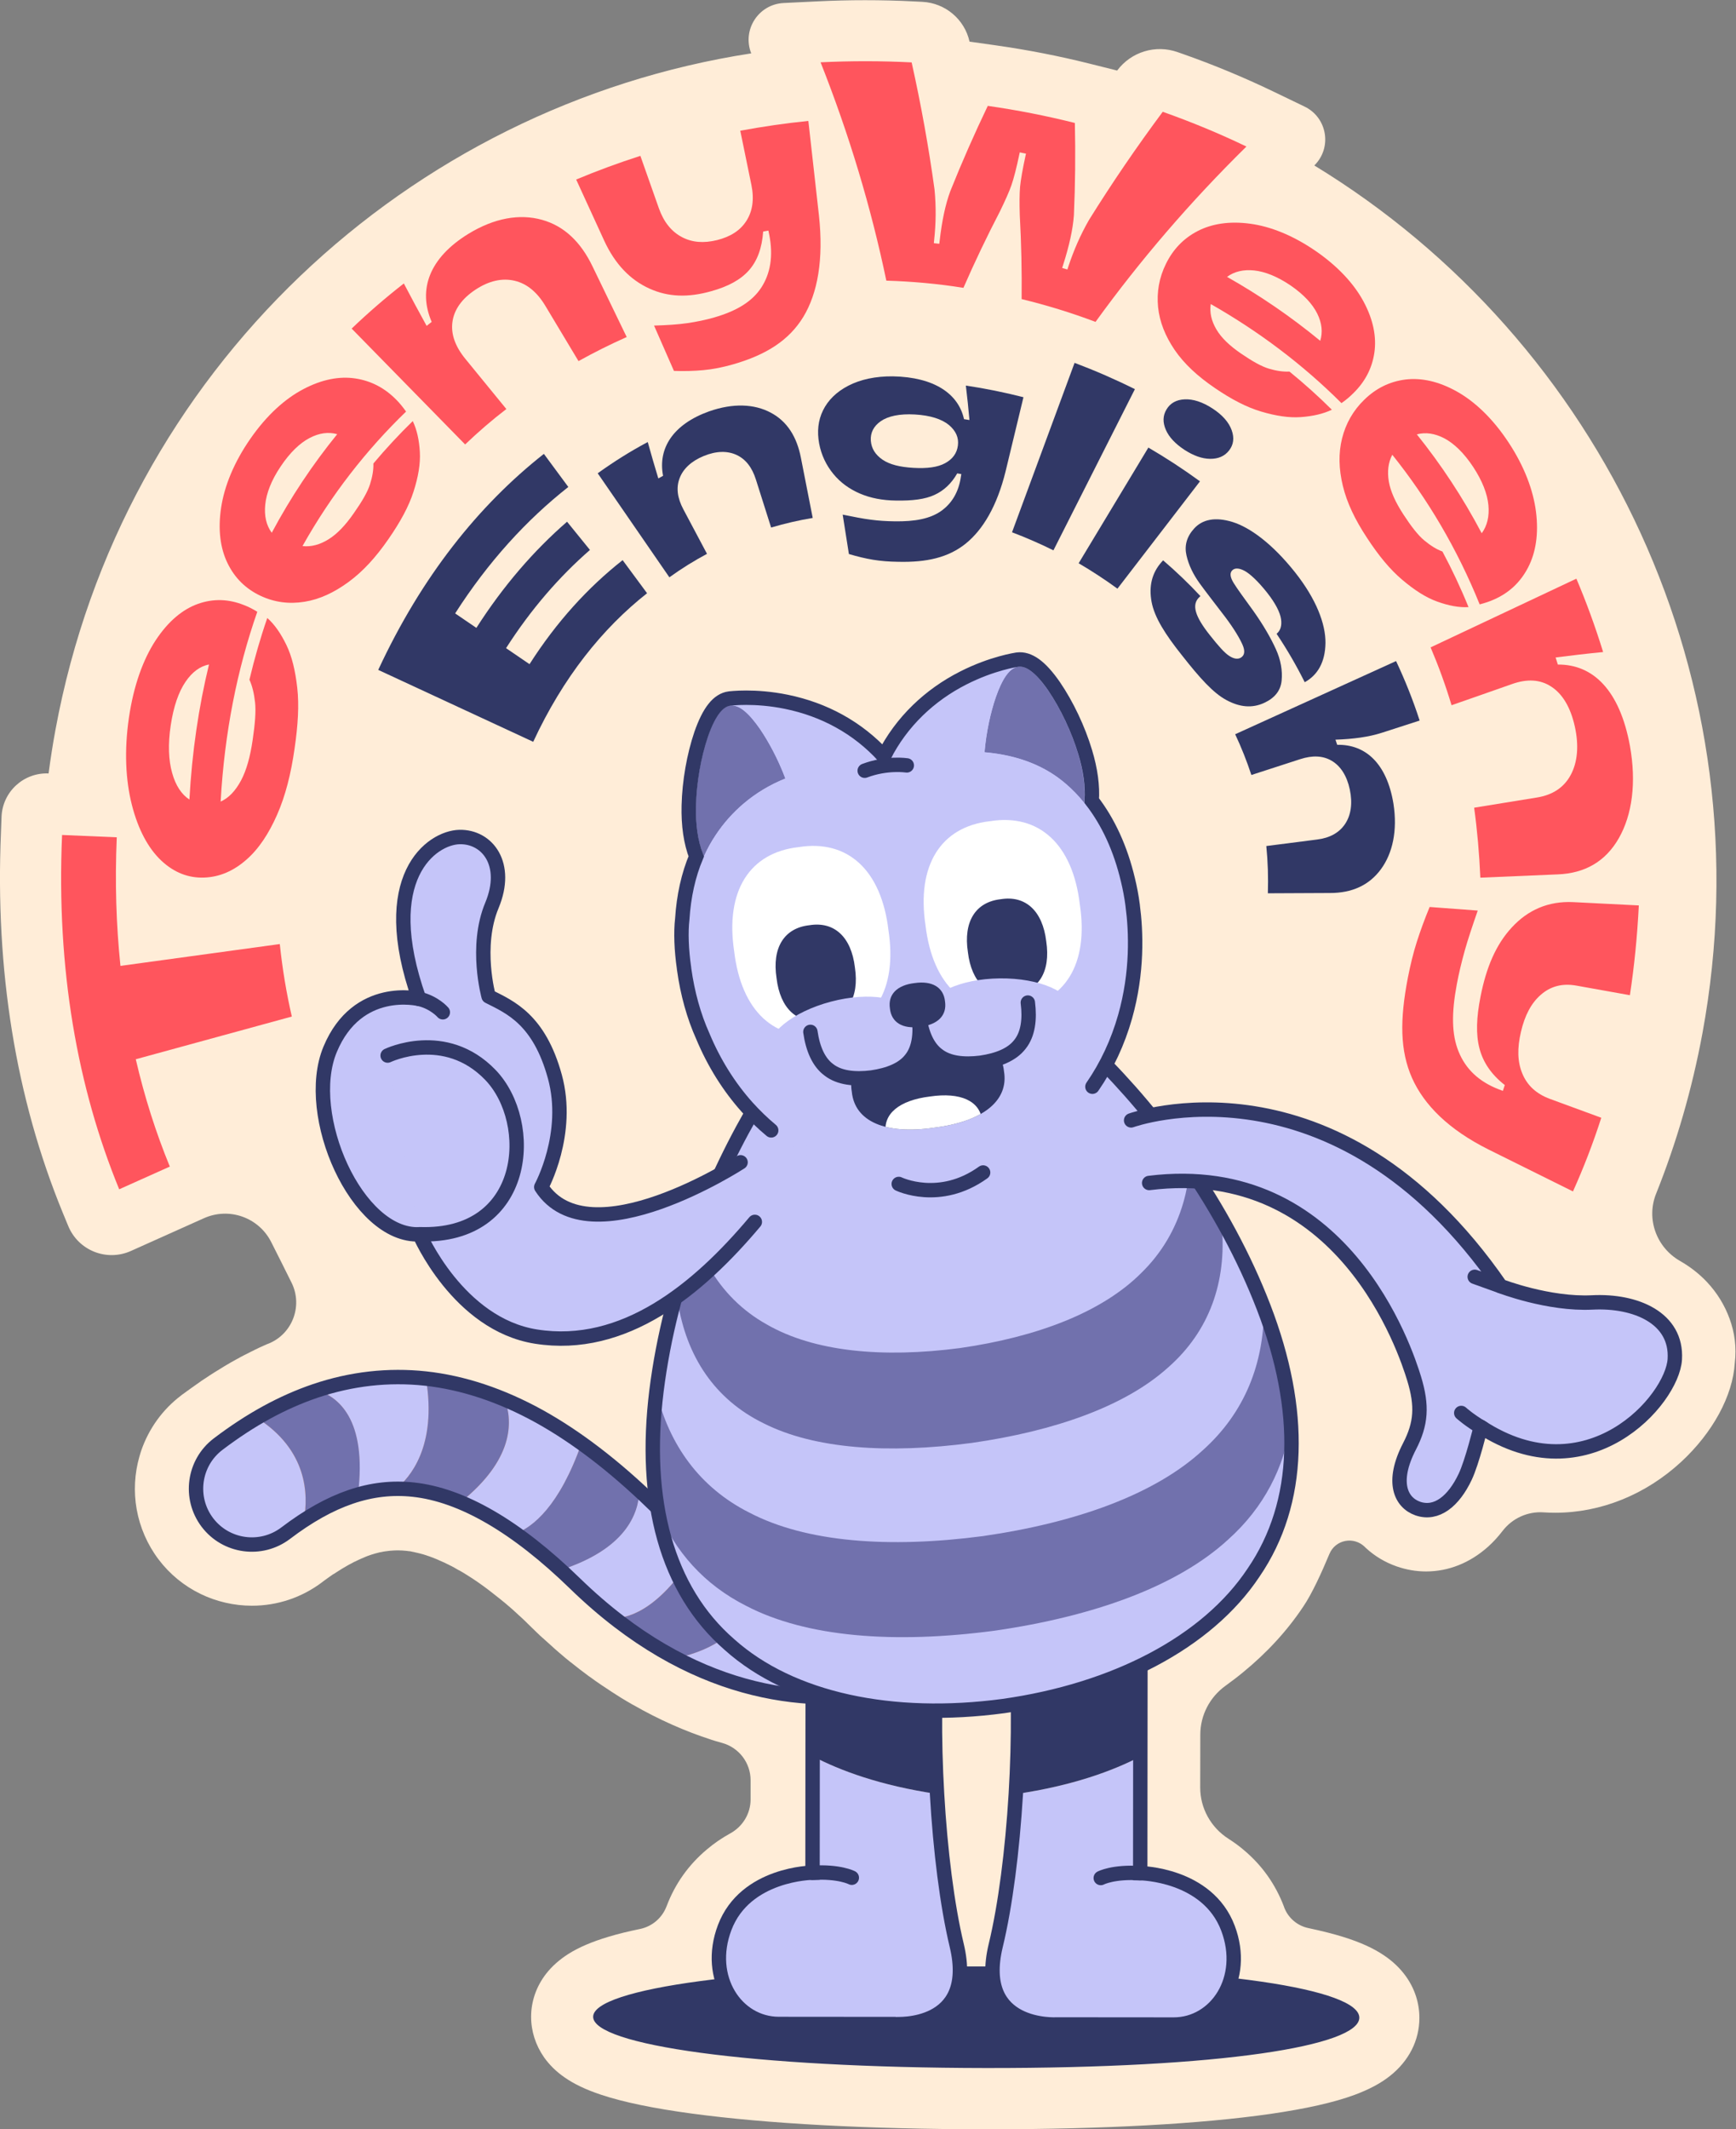 <?xml version="1.0" encoding="utf-8"?>
<!-- Generator: Adobe Illustrator 22.0.0, SVG Export Plug-In . SVG Version: 6.00 Build 0)  -->
<svg version="1.1" id="Layer_1" xmlns="http://www.w3.org/2000/svg" xmlns:xlink="http://www.w3.org/1999/xlink" x="0px" y="0px"
	 viewBox="0 0 1790 2194" style="enable-background:new 0 0 1790 2194;" xml:space="preserve">
<rect x="0" y="0" width="1790" height="2194" fill="#808080" stroke="none"/>
<style type="text/css">
	.st0{fill:#FFEDD8;}
	.st1{fill:#F4B991;}
	.st2{fill:#C5C5F9;}
	.st3{fill:#7171AD;}
	.st4{fill:none;stroke:#313866;stroke-width:14.842;stroke-linecap:round;stroke-linejoin:round;stroke-miterlimit:10;}
	.st5{fill:#313866;}
	.st6{fill:none;stroke:#313866;stroke-width:14.842;stroke-linecap:round;stroke-miterlimit:10;}
	.st7{fill:none;stroke:#313866;stroke-width:14.842;stroke-linecap:round;stroke-miterlimit:10;}
	.st8{fill:#C5C5F9;stroke:#313866;stroke-width:14.842;stroke-linecap:round;stroke-linejoin:round;stroke-miterlimit:10;}
	.st9{fill:none;}
	.st10{clip-path:url(#SVGID_2_);fill:#FFFFFF;}
	.st11{fill:#FFFFFF;}
	.st12{clip-path:url(#SVGID_4_);fill:#313866;}
	.st13{clip-path:url(#SVGID_6_);fill:#313866;}
	.st14{fill:#C5C5F9;stroke:#313866;stroke-width:14.842;stroke-linecap:round;stroke-miterlimit:10;}
	.st15{fill:#FF555D;}
	.st16{opacity:0;fill:none;stroke:#313866;stroke-width:0.933;stroke-miterlimit:10;}
	.st17{opacity:0;fill:none;stroke:#313866;stroke-width:0.704;stroke-miterlimit:10;}
	.st18{opacity:0;fill:none;stroke:#313866;stroke-width:1.106;stroke-miterlimit:10;}
</style>
<path class="st0" d="M1783.4,1358.9c-5.1-14-12.9-26.7-23.3-37.8c-8-8.5-17.4-15.8-27.9-21.8c-24.2-13.9-35-43.2-24.6-69.2
	c21-52.4,37.1-107.7,47.8-165.4c66.8-362.3-103.2-713.4-400.2-894.2l0,0c18.6-18.3,13.4-49.4-10.1-60.7l-32.6-15.7
	c-29.8-14.3-61-27.3-92.6-38.4l-5.7-2c-22.7-8-47.9-0.3-62.3,19l0,0l-28.4-7.1c-31.5-7.9-63.9-14.2-96.2-18.8l-27.6-3.9v0
	c-5.1-23-25-39.8-48.6-41l-7.9-0.4c-17-0.9-34.3-1.3-51.4-1.3c-16.2,0-32.6,0.4-48.8,1.2l-35,1.7c-26,1.3-43,27.7-33.4,51.9l0,0
	c-352.9,54.4-649,326-717.4,697c-2.8,15-5.1,30-7.1,45h0c-25.7-1.1-47.4,18.8-48.5,44.5L1,857.7c-6.1,142.2,15.3,274,63.6,391.7
	l5.7,13.8c10.4,25.4,39.7,37.1,64.8,25.8l13.6-6.1l52.2-23.4l9.4-4.2c25.9-11.6,56.4-0.9,69.3,24.5c6.8,13.5,14.3,28.3,21,41.9
	c12.2,24.5,0.3,54.3-25.5,63.5h0c0,0,0,0,0,0c-2.4,1.1-4.9,2.2-7.4,3.3c-0.4,0.2-0.8,0.4-1.2,0.6l-0.4,0.2c-2.1,1-4.1,1.9-5.9,2.9
	l-1.1,0.5c-1.9,0.9-3.8,1.9-5.9,3l-0.4,0.2c-0.5,0.2-0.9,0.5-1.4,0.7c-2,1-4,2.1-5.9,3.2c-0.5,0.3-1,0.5-1.5,0.8l-0.4,0.2
	c-1.9,1-3.7,2-5.4,3c-0.5,0.3-1,0.6-1.5,0.9c-1.3,0.7-2.5,1.5-3.8,2.2c-0.4,0.2-0.8,0.5-1.3,0.8l-0.2,0.1l0,0c-1,0.6-2,1.2-2.9,1.8
	c-1.3,0.8-2.6,1.6-3.9,2.4l-0.5,0.3c-0.8,0.5-1.5,0.9-2.3,1.4c-1.6,1-3.3,2.1-5.2,3.3c-0.7,0.4-1.4,0.9-2.1,1.4
	c-1.9,1.2-3.8,2.5-5.6,3.7c-0.6,0.4-1.2,0.8-1.8,1.2l-0.5,0.4c-1.4,1-2.9,2-4.3,3c-0.8,0.6-1.6,1.1-2.4,1.7c-1.5,1.1-3,2.1-4.5,3.2
	l-0.5,0.4c-0.5,0.4-1,0.8-1.6,1.1c-1.8,1.3-3.4,2.5-4.9,3.6l-0.1,0l-1.5,1.2c-19.3,14.6-33.5,34.4-41.3,57.2
	c-0.3,0.9-0.6,1.7-0.7,2.2c-0.2,0.8-0.6,2-1,3.4c-5.1,17.6-6.1,36.4-2.9,54.4c3.3,18.7,11.1,36.6,22.6,51.8
	c11.4,15.1,26.4,27.4,43.4,35.6c16.3,7.9,34.6,12.1,52.8,12.1c26.5,0,51.7-8.5,72.8-24.5l-0.1,0.1l0.2-0.2c0.3-0.2,0.6-0.4,0.8-0.6
	c0.9-0.7,1.8-1.4,2.7-2l0.2-0.1c0.3-0.2,0.5-0.4,0.8-0.6l0,0c0.9-0.7,1.9-1.4,2.8-2l0,0c0.2-0.1,0.4-0.3,0.6-0.4
	c1.2-0.8,2.2-1.5,3.1-2.2l0.2-0.1l0.1,0l0.1,0c1.2-0.8,2.3-1.5,3.4-2.2l0.3-0.2l0,0l0,0c3.5-2.3,7-4.4,10.4-6.3l0,0l0,0l0.3-0.2l0,0
	c0.7-0.4,1.4-0.8,2.2-1.2l0.6-0.3c0.7-0.4,1.4-0.7,2.1-1.1l0.2-0.1l0.3-0.2c0.7-0.4,1.4-0.7,2.1-1.1l-0.3,0.2l0.5-0.2
	c2.2-1.1,4.5-2.2,6.8-3.2l0.5-0.2l0,0c0.6-0.2,1.1-0.5,1.7-0.7l0.2-0.1l0.4-0.2c0.6-0.2,1.2-0.5,1.7-0.7l0.7-0.3
	c0.5-0.2,1.1-0.4,1.6-0.6l0.1,0l0.5-0.2l0,0l0,0c1.9-0.7,3.8-1.3,5.6-1.8c0.2-0.1,0.4-0.1,0.6-0.2c1.8-0.5,3.6-1,5.4-1.4l0.2,0
	l0.1,0l0.1,0c0.8-0.2,1.7-0.4,2.5-0.5l0.3-0.1c0.9-0.2,1.8-0.3,2.6-0.4l0.2,0c2.7-0.4,5.4-0.7,8.1-0.8l0.2,0c0.9,0,1.8-0.1,2.6-0.1
	l0.3,0c0.3,0,0.6,0,0.8,0c0.5,0,0.9,0,1.4,0l0.3,0c0.5,0,1.2,0,1.9,0.1c0.2,0,0.5,0,0.7,0c0.5,0,1.1,0.1,1.7,0.1
	c0.3,0,0.6,0,0.9,0.1c0.5,0,1,0.1,1.5,0.1c0.3,0,0.7,0.1,1,0.1c0.7,0.1,1.4,0.2,2.2,0.3l0.3,0l0.1,0l0,0l0,0
	c0.8,0.1,1.7,0.2,2.4,0.4l0.3,0.1c0.9,0.2,1.7,0.3,2.6,0.5l0.3,0.1c0.8,0.2,1.7,0.4,2.6,0.6v0l0.2,0l0.3,0.1c1.9,0.4,3.8,1,5.8,1.5
	l0,0l0,0l0.1,0l0.2,0.1c1,0.3,2,0.6,2.9,0.9l0.2,0.1l0,0l0,0c1,0.3,2,0.7,3,1c0.2,0.1,0.3,0.1,0.5,0.2c0.9,0.3,2,0.7,3,1.1l0.3,0.1
	l0.2,0.1c2.2,0.8,4.4,1.8,6.6,2.8l0.7,0.3c1.3,0.6,2.4,1.1,3.4,1.5l0.3,0.1l0,0c1,0.5,2,1,3.2,1.6l0.6,0.3l0.1,0
	c1.1,0.5,2.1,1.1,3.1,1.6l0,0c0,0,0,0,0.1,0l0.6,0.3c1.1,0.6,2.2,1.2,3.5,1.9l0.5,0.3l0.3,0.2c1,0.6,2,1.1,3,1.7l0.6,0.3l0.3,0.1
	c1.2,0.7,2.4,1.4,3.6,2.1l0,0l0,0l0.5,0.3l0.5,0.3c1,0.6,1.9,1.2,2.9,1.8l0.5,0.3l0.6,0.4c1.2,0.8,2.4,1.6,3.6,2.3l0.5,0.3l0.6,0.4
	c0.9,0.6,1.9,1.3,2.8,1.9l0.3,0.2c0.4,0.2,0.7,0.5,1.1,0.7c1.3,0.9,2.5,1.7,3.7,2.6c6.3,4.4,12.7,9.4,19.2,14.6l0,0l0.3,0.2
	c1.6,1.3,3.3,2.7,4.9,4l0.3,0.2c1.6,1.4,3.3,2.7,4.8,4.1c0.1,0.1,0.3,0.2,0.4,0.3c1.6,1.4,3.2,2.8,4.8,4.2l0.4,0.4
	c1.6,1.4,3.2,2.9,4.8,4.4l0.4,0.4l0.4,0.3c1.4,1.3,2.9,2.7,4.3,4c0.8,0.8,1.7,1.6,2.5,2.4l0,0l0,0c0.5,0.5,1,0.9,1.4,1.4
	c1.7,1.6,3.1,3,4.4,4.3c0.6,0.6,1.3,1.2,1.9,1.8l0.7,0.7l0.7,0.7c0.8,0.8,1.7,1.6,2.5,2.4c0.9,0.9,1.8,1.7,2.7,2.6l0.7,0.6l0.7,0.6
	c0.6,0.6,1.2,1.2,1.9,1.7c1.2,1.1,2.3,2.1,3.5,3.2l0.3,0.2l0.5,0.5c0.5,0.5,1,0.9,1.6,1.4c1.4,1.2,2.7,2.4,4.1,3.7l0.4,0.4
	c0.4,0.4,0.8,0.7,1.2,1.1c1.5,1.3,3,2.6,4.5,3.9l0.2,0.2l1.1,0.9c1.6,1.4,3.3,2.8,4.8,4.1l0.7,0.6c1.8,1.5,3.6,2.9,5.3,4.3l0,0l0,0
	l0.2,0.1c6.3,5.1,12.7,10,19.1,14.7l0.1,0l0,0l0,0c4.5,3.3,9,6.5,13.5,9.5l0.2,0.1c6,4.1,12.1,8,18.1,11.8l0.2,0.1l0.1,0.1
	c4.4,2.7,8.9,5.4,13.4,7.9l0.1,0l0,0l0,0c26,14.9,53,26.9,80.3,35.7l0,0l0,0l0.2,0.1c2.3,0.8,6.3,1.9,10.9,3.2
	c17.3,4.8,29.3,20.5,29.3,38.4l0,19.8c0,14.6-8.1,27.9-20.8,34.9c-8.7,4.8-16.8,10.3-24.1,16.5c-18.9,15.8-32.9,35.4-41.6,58.4
	c0,0.1,0,0.1-0.1,0.2c-4.5,12-14.8,20.9-27.4,23.5c-12.1,2.5-22.9,5.1-32.4,8c-17.1,5.1-30.7,10.9-41.6,17.8
	c-9.1,5.8-16.8,12.6-22.8,20.3c-10.1,13-15.5,28.4-15.5,44.4c0,14.8,4.6,29.2,13.3,41.7c5.5,7.8,12.5,14.7,21,20.6
	c10,7,22.4,12.9,37.8,18c22.7,7.6,54.2,14.1,93.5,19.4c77.7,10.5,182.2,16.1,302.3,16.2c1.5,0,2.9,0,4.4,0
	c117.9,0,218.1-5.5,289.8-15.8c37.2-5.4,65.7-11.8,87.1-19.7c14.8-5.5,26.7-11.8,36.3-19.4c19.6-15.5,30.4-36.7,30.4-59.9
	c0-15.3-4.8-30.1-13.9-42.8c-5.8-8.1-13.3-15.3-22.3-21.4c-11-7.5-24.7-13.7-42-19.1c-10.5-3.3-22.6-6.3-36.2-9.2
	c-11.5-2.4-21-10.5-25.1-21.6c0-0.1-0.1-0.3-0.1-0.4c-8.7-23-22.6-42.7-41.5-58.5c-4.9-4.2-10.2-8-15.8-11.6
	c-18-11.5-29.1-31.3-29.1-52.7l0.1-54.5c0-20.1,9.8-38.8,26.1-50.5c6.2-4.5,12.3-9.1,18.1-13.9c24.7-20.2,45.5-42.9,61.9-67.5
	c9-13.2,19-35.1,27-54.3c6.2-14.9,25.3-18.5,36.7-7.1c0.3,0.3,0.6,0.5,0.8,0.8c9.2,8.5,19.9,14.9,31.9,19.1c9.8,3.4,20,5.2,30.2,5.2
	c23.2,0,45.3-8.8,63.9-25.4c5.4-4.8,10.4-10.3,15.1-16.4c10-13,25.8-20.2,42.2-19.1c4,0.3,8.1,0.4,12.1,0.4
	c47,0,93.1-18.6,129.7-52.3c32.7-30.2,53.4-68.3,55.4-102C1790.7,1388.4,1788.6,1373.1,1783.4,1358.9z M406.4,1597.2L406.4,1597.2
	L406.4,1597.2L406.4,1597.2z"/>
<g>
	<g>
		<g>
			<g>
				<g>
					<path class="st1" d="M1053.3,1684.9c-5.9,4.6-60.3,45.5-143.6,59.5c-78.2,13.1-196.5,4.2-316.7-112.6
						c-60.5-58.8-116.6-91.4-166.8-96.8c-43.2-4.7-85.1,9.5-131.7,44.9c-25.4,19.2-61.5,14.2-80.7-11.1
						c-19.2-25.4-14.2-61.5,11.1-80.7c33.5-25.4,66.3-43.3,100.1-54.8c37.3-12.6,75.5-16.9,113.6-12.8c38.8,4.2,78.4,17.4,117.5,39
						c38.2,21.2,77.6,51.3,117.1,89.7c67.3,65.5,138.9,93.1,212.9,82.3c57.2-8.4,96.1-37.4,96.5-37.7l-0.3,0.3L1053.3,1684.9z"/>
				</g>
			</g>
			<g>
				<g>
					<path class="st2" d="M697,1708.7c38.8,20.4,76.1,31.6,110.5,36.7c12.3-13.5,27.3-44.7,17-113.9c-16.6-2.5-33-6.9-49.3-13.4
						C777.4,1630.7,782.8,1689.9,697,1708.7z"/>
					<path class="st2" d="M578.1,1617.7c4.9,4.5,9.9,9.2,14.9,14c13.6,13.3,27.2,25.1,40.8,35.7c16-0.4,50.2-10.5,88.8-77.7
						c-16.6-11.4-33.1-24.9-49.2-40.6c-4.7-4.6-9.4-9.1-14.2-13.4C658.4,1560.8,644.1,1596.3,578.1,1617.7z"/>
					<path class="st2" d="M873.8,1748.4c12.7-0.7,24.7-2.1,35.9-4c83.3-14,137.6-54.9,143.6-59.5l-70.8-90.9l0.3-0.3
						c-0.4,0.3-37.5,27.9-92.6,37.1C904.2,1647.6,926.2,1689,873.8,1748.4z"/>
					<path class="st2" d="M264.9,1461.1c-13.3,7.8-26.5,16.8-39.9,26.9c-25.4,19.2-30.3,55.3-11.1,80.7
						c19.2,25.4,55.3,30.3,80.7,11.1c6.3-4.8,12.5-9.1,18.6-13.1C318.1,1539.8,316.8,1494.2,264.9,1461.1z"/>
					<path class="st2" d="M475,1548c18.3,7.6,37.3,18.4,56.9,32.2c17.4-6.6,44.8-27.7,67.8-93.2c-14.6-10.4-29-19.6-43.4-27.5
						c-11.9-6.6-23.8-12.4-35.8-17.4C529,1465.5,529.5,1504.2,475,1548z"/>
					<path class="st2" d="M439.2,1420.5c-0.2,0-0.3,0-0.5-0.1c-37.4-4.1-75,0-111.7,12.1c21,6.5,51.7,29.3,41.9,107.5
						c13.2-3.8,26.4-5.8,39.5-6C421.9,1523.3,451,1491,439.2,1420.5z"/>
				</g>
				<g>
					<g>
						<path class="st3" d="M439.2,1420.5c11.8,70.6-17.3,102.8-30.7,113.6c5.9-0.1,11.8,0.2,17.8,0.8c15.7,1.7,31.9,6.1,48.7,13
							c54.5-43.8,54-82.5,45.5-105.9C493.3,1430.7,466.1,1423.5,439.2,1420.5z"/>
						<path class="st3" d="M531.9,1580.2c15.1,10.7,30.5,23.2,46.3,37.6c66-21.4,80.3-56.9,81.1-82c-20-18.4-39.9-34.7-59.6-48.8
							C576.7,1552.4,549.2,1573.5,531.9,1580.2z"/>
						<path class="st3" d="M633.8,1667.5c21.3,16.7,42.5,30.3,63.2,41.2c85.8-18.8,80.4-78,78.2-90.6c-17.8-7.1-35.3-16.5-52.6-28.3
							C684,1657,649.8,1667.1,633.8,1667.5z"/>
						<g>
							<path class="st3" d="M807.5,1745.4c23.6,3.5,45.9,4.1,66.3,3c52.4-59.3,30.3-100.8,16.4-117.6c-1.3,0.2-2.6,0.4-4,0.6
								c-20.8,3.1-41.4,3.1-61.7,0.1C834.9,1700.7,819.9,1731.9,807.5,1745.4z"/>
						</g>
						<path class="st3" d="M327.1,1432.6c-0.6,0.2-1.3,0.4-1.9,0.6c-20.3,6.9-40.3,16.1-60.2,27.9c51.9,33.1,53.2,78.7,48.3,105.6
							c19.1-12.5,37.6-21.3,55.8-26.6C378.8,1461.8,348.1,1439.1,327.1,1432.6z"/>
					</g>
				</g>
			</g>
			<g>
				<path class="st4" d="M1053.3,1684.9c-5.9,4.6-60.3,45.5-143.6,59.5c-78.2,13.1-196.5,4.2-316.7-112.6
					c-60.5-58.8-116.6-91.4-166.8-96.8c-43.2-4.7-85.1,9.5-131.7,44.9c-25.4,19.2-61.5,14.2-80.7-11.1
					c-19.2-25.4-14.2-61.5,11.1-80.7c33.5-25.4,66.3-43.3,100.1-54.8c37.3-12.6,75.5-16.9,113.6-12.8c38.8,4.2,78.4,17.4,117.5,39
					c38.2,21.2,77.6,51.3,117.1,89.7c67.3,65.5,138.9,93.1,212.9,82.3c57.2-8.4,96.1-37.4,96.5-37.7l-0.3,0.3L1053.3,1684.9z"/>
			</g>
		</g>
		<path class="st5" d="M611.6,2078.2c0,28.9,161.1,52.5,405,52.8s385-23,385-51.9c0-28.9-141.1-52.5-384.9-52.8
			S611.6,2049.3,611.6,2078.2z"/>
		<g>
			<g>
				<g>
					<path class="st2" d="M837.7,1929.8c0,0-69.4,0.6-90.6,56.6c-19.7,52,12.1,99.2,55.8,99.3c43.7,0,120.5,0.1,120.5,0.1
						s83.8,5.6,63.1-81c-9.9-41.4-17-98.2-20.3-156.2c-58.5-8.7-99.9-24.1-128.3-39L837.7,1929.8z"/>
					<path class="st5" d="M967.9,1688.2l-130,28.2l-0.1,93.2c28.4,14.9,69.8,30.3,128.3,39C962.9,1791.7,963.2,1733.8,967.9,1688.2z
						"/>
				</g>
				<path class="st6" d="M986.5,2004.7c-9.9-41.4-17-98.2-20.3-156.2c-3.3-56.8-3-114.8,1.8-160.4l-130,28.2l-0.1,93.2l-0.1,120.2
					c0,0-69.4,0.6-90.6,56.6c-19.7,52,12.1,99.2,55.8,99.3c43.7,0,120.5,0.1,120.5,0.1S1007.2,2091.4,986.5,2004.7z"/>
				<path class="st6" d="M878.3,1934.9c0,0-12.8-6.8-40.6-5.1"/>
			</g>
			<g>
				<g>
					<path class="st2" d="M1175.6,1930.1c0,0,69.4,0.8,90.5,56.8c19.6,52-12.3,99.2-56,99.2c-43.7,0-120.5-0.1-120.5-0.1
						s-83.8,5.4-62.9-81.2c10-41.3,17.2-98.1,20.7-156.1c58.5-8.6,100-23.9,128.4-38.7L1175.6,1930.1z"/>
					<path class="st5" d="M1046,1688.3l129.9,28.5l-0.1,93.2c-28.4,14.8-69.9,30.1-128.4,38.7
						C1050.8,1791.8,1050.6,1733.9,1046,1688.3z"/>
				</g>
				<path class="st6" d="M1026.7,2004.8c10-41.3,17.2-98.1,20.7-156.1c3.4-56.8,3.2-114.8-1.4-160.4l129.9,28.5l-0.1,93.2
					l-0.1,120.2c0,0,69.4,0.8,90.5,56.8c19.6,52-12.3,99.2-56,99.2c-43.7,0-120.5-0.1-120.5-0.1S1005.8,2091.4,1026.7,2004.8z"/>
				<path class="st6" d="M1135,1935.2c0,0,12.8-6.8,40.6-5"/>
			</g>
		</g>
		<g>
			<path class="st2" d="M676.9,1433.3c-14,113.1,10.3,205,75.3,261.4c63.7,57,168.1,78.6,282.4,63.3c114.2-16.1,210-65.3,258-137.6
				c49.4-72.2,51-167.7,10.4-273.2c-40.6-105.3-109.5-197.8-174.1-261c-66-63.4-127.7-97.6-186.7-89.7
				c-59,8.3-110.5,58.1-159.2,137.2C735.6,1212.3,691,1320.4,676.9,1433.3z"/>
			<g>
				<g>
					<path class="st3" d="M1266.5,1586.3c-52.5,48.3-138.5,79.3-241.3,94.1c-103,13.6-193.6,6.8-255.9-25.7
						c-43.4-21.9-73.3-55.9-90.9-98.2c-6.5-36.9-7-77.9-1.6-122.2c13.3,54.7,44.7,98.6,95.9,124.4c58.6,30.6,143.8,36.9,240.6,24.2
						c96.7-13.9,177.6-43.1,226.9-88.5c43.4-38.8,63.2-89.8,63-146.2c15.8,41.4,25.2,81.2,27.7,118.6
						C1324.1,1512.4,1303.2,1553.4,1266.5,1586.3z"/>
					<path class="st3" d="M697.6,1331.9c5.6-19.9,11.9-39.3,18.8-58.2c4,11.6,9,22.5,15,32.7c14.1,24.2,33.7,44.1,59.1,58.3
						c48.8,28.2,119.4,34.9,199.4,24.4c79.9-11.5,146.6-37,187-77.5c21.1-20.6,35.3-45.1,43.2-72.3c3.3-11.4,5.5-23.3,6.7-35.6
						c11.2,16.4,21.9,33.5,32,51.2c0.2,1.3,0.4,2.6,0.6,3.9c0.2,1.8,0.4,3.7,0.5,5.5c4.7,56.1-12.4,107.2-55.8,145.1
						c-44.1,39.6-116.2,65.2-202.4,77.5c-86.3,11.4-162.2,6.1-214.2-20.2c-51.1-24.9-79.8-69.6-88.6-125.2c-0.3-1.8-0.6-3.6-0.8-5.5
						C697.8,1334.5,697.7,1333.2,697.6,1331.9z"/>
				</g>
			</g>
			<path class="st7" d="M676.9,1433.3c-14,113.1,10.3,205,75.3,261.4c63.7,57,168.1,78.6,282.4,63.3c114.2-16.1,210-65.3,258-137.6
				c49.4-72.2,51-167.7,10.4-273.2c-40.6-105.3-109.5-197.8-174.1-261c-66-63.4-127.7-97.6-186.7-89.7
				c-59,8.3-110.5,58.1-159.2,137.2C735.6,1212.3,691,1320.4,676.9,1433.3z"/>
		</g>
		<g>
			<path class="st8" d="M763.6,1197.7c0,0-156.3,101.5-205.5,25.5c0,0,30.2-55,14-113.9s-46-71.4-68.3-82.6c0,0-14.3-51.3,3.4-93.7
				c17.7-42.4-4.6-71.1-33.4-70.5c-28.7,0.7-86.1,41.3-41.6,166.9c0,0-63.6-15.7-91.8,51.9c-28.2,67.7,27.8,193.6,92.1,190.6
				c0,0,39.7,92.7,120.2,105.4c90.6,14.3,167-48.5,225.6-118.2"/>
			<path class="st8" d="M399.7,1087.7c0,0,59.2-28.6,106,20c46.8,48.7,39.2,168.1-73.2,164.1"/>
			<path class="st8" d="M456.6,1043.1c0,0-8.6-10.1-24.5-13.8"/>
		</g>
		<g>
			<g>
				<g>
					<g>
						<g>
							<path class="st2" d="M971.3,1219.6l-0.4,0c-29.9,4-63.8,5.8-119.6-19.6c-31.3-14.3-58.5-34.1-80.9-59.1
								c-18.9-21.1-34.3-45.7-45.8-73.2c-9.3-20.7-15.8-44-19.3-69.2c0-0.3-0.1-0.5-0.1-0.7l0-0.4c-2.7-18.6-3.4-37-1.8-50.5
								c1.5-23.6,6.3-45.3,14.4-64.5c-5.6-14.4-8.2-32-7.7-52.4c0.6-24.6,5.3-51.5,12.9-73.8c8.2-23.3,17.4-34.9,29.1-36.5
								c0.3,0,25.8-3.4,58.8,3.4c19.4,4,37.6,10.6,54.1,19.7c17.3,9.5,32.9,21.8,46.3,36.5c9-17.8,20.8-33.7,35-47.5
								c13.5-13.1,29.3-24.4,46.9-33.3c29.9-15.2,54.7-18.7,55.7-18.9c11.8-1.5,23.8,7.2,37.8,27.4c13.3,19.5,25,44.2,32.1,67.8
								c5.6,18.5,7.8,35.3,6.8,50.1c17.1,22.1,29.7,49.5,37.3,81.6c2,8.2,3.7,17,4.9,26.2l0,0.2c3.6,27,5.2,68.8-7.8,114.7
								c-13.7,48.3-40.2,89.2-78.9,121.5C1034.1,1208.3,1001.1,1215.6,971.3,1219.6z"/>
						</g>
					</g>
				</g>
				<g>
					<path class="st3" d="M1111.7,777c-7.9-26.2-20-49.5-31.1-65.7c-11.3-16.3-21.5-25.5-30.7-24.3c0,0,0,0,0,0
						c-9.2,1.3-16.6,12.9-23.1,31.5c-5.2,15.1-9.8,35-11.6,56.6c17.1,1.5,33.3,5,48.2,11c13,5.2,25.1,12.4,35.9,21.8
						c6.7,5.7,12.9,12.2,18.6,19.3C1119.4,812.7,1117.2,795.6,1111.7,777z"/>
					<path class="st3" d="M783.8,751.3c-11.3-16.3-21.5-25.5-30.7-24.3l0,0c-9.2,1.3-16.6,12.9-23.1,31.5
						c-6.3,18.6-11.8,44.3-12.5,71.6c-0.5,20.4,2.3,38.4,8.3,52.4c3.5-7.9,7.6-15.4,12.4-22.4c7.9-11.9,17.5-22.7,28.6-32.1
						c12.6-10.7,27.1-19.4,43-25.8C802.3,782.1,792.7,764.4,783.8,751.3z"/>
					<path class="st2" d="M1160.3,933.8c-1.3-9.4-2.9-18-4.8-25.5c-7.5-31.7-20.3-59.3-37.7-81c-5.7-7.1-11.9-13.5-18.6-19.3
						c-10.8-9.4-22.9-16.5-35.9-21.8c-14.9-6-31.1-9.5-48.2-11c1.9-21.6,6.5-41.5,11.6-56.6c6.6-18.7,13.9-30.3,23.1-31.5
						c0,0-96.6,13-136.8,105.9c-63.4-78.9-160-65.9-160-65.9c9.2-1.2,19.4,8,30.7,24.3c8.9,13.1,18.5,30.8,26.1,50.8
						c-16,6.4-30.5,15.2-43,25.8c-11,9.4-20.7,20.2-28.6,32.1c-4.7,7-8.8,14.5-12.4,22.4c-8.6,19.3-13.6,41.3-15,65.1
						c-1.3,11.4-1.2,28.6,1.8,48.9c0,0.3,0.1,0.7,0.1,1c3.4,24.5,9.8,47.2,18.8,67.3c20.2,48.5,57.5,98.7,123,128.5
						c54,24.6,86.2,22.9,115.5,19c29.3-3.9,60.8-10.9,106.3-48.9c83.6-69.8,92.4-167.7,84.1-229.5
						C1160.4,933.9,1160.4,933.8,1160.3,933.8C1160.3,933.8,1160.3,933.8,1160.3,933.8z"/>
				</g>
				<g>
					<g>
						<path class="st6" d="M795.2,1164.8c-8.8-7.3-17-15.3-24.7-23.8c-18.9-21.1-34.3-45.7-45.8-73.2c-9.3-20.7-15.8-44-19.3-69.2
							c0-0.3-0.1-0.5-0.1-0.7l0-0.4c-2.7-18.6-3.4-37-1.8-50.5c1.5-23.6,6.3-45.3,14.4-64.5c-5.6-14.4-8.2-32-7.7-52.4
							c0.6-24.6,5.3-51.5,12.9-73.8c8.2-23.3,17.4-34.9,29.1-36.5c0.3,0,25.8-3.4,58.8,3.4c19.4,4,37.6,10.6,54.1,19.7
							c17.3,9.5,32.9,21.8,46.3,36.5c9-17.8,20.8-33.7,35-47.5c13.5-13.1,29.3-24.4,46.9-33.3c29.9-15.2,54.7-18.7,55.7-18.9
							c11.8-1.5,23.8,7.2,37.8,27.4c13.3,19.5,25,44.2,32.1,67.8c5.6,18.5,7.8,35.3,6.8,50.1c17.1,22.1,29.7,49.5,37.3,81.6
							c2,8.2,3.7,17,4.9,26.2l0,0.2c3.6,27,5.2,68.8-7.8,114.7c-7.5,26.3-18.7,50.4-33.7,72.1"/>
					</g>
				</g>
			</g>
			<path class="st7" d="M935,788.7c0,0-20.4-3.2-43.4,5.5"/>
		</g>
		<g>
			<g>
				<g>
					<path class="st9" d="M963.2,1162c50.3-6.2,77.2-27.9,72-58.2c-3.1-30.6-34.8-44.4-84.9-37c-50.3,6.2-77.2,27.9-72,58.2
						C881.3,1155.6,913,1169.4,963.2,1162z"/>
					<g>
						<defs>
							<path id="SVGID_1_" d="M963.2,1162c50.3-6.2,77.2-27.9,72-58.2c-3.1-30.6-34.8-44.4-84.9-37c-50.3,6.2-77.2,27.9-72,58.2
								C881.3,1155.6,913,1169.4,963.2,1162z"/>
						</defs>
						<use xlink:href="#SVGID_1_"  style="overflow:visible;fill:#313866;"/>
						<clipPath id="SVGID_2_">
							<use xlink:href="#SVGID_1_"  style="overflow:visible;"/>
						</clipPath>
						<path class="st10" d="M967.3,1192.9c31.8-3.9,48.7-18.1,45.4-38.2c-2.1-20.2-22.2-29.5-53.9-24.8
							c-31.8,3.9-48.7,18.1-45.4,38.2C915.5,1188.4,935.6,1197.6,967.3,1192.9z"/>
					</g>
				</g>
				<g>
					<g>
						<path class="st11" d="M954.3,953.5c7.3,61.9,41.9,93.8,92.6,85.7c51.1-5.7,75.9-45.7,66.5-107.3
							c-7.3-61.9-41.9-93.8-92.6-85.7C969.8,851.9,945,891.9,954.3,953.5z"/>
						<g>
							<defs>
								<path id="SVGID_3_" d="M954.3,953.5c7.3,61.9,41.9,93.8,92.6,85.7c51.1-5.7,75.9-45.7,66.5-107.3
									c-7.3-61.9-41.9-93.8-92.6-85.7C969.8,851.9,945,891.9,954.3,953.5z"/>
							</defs>
							<clipPath id="SVGID_4_">
								<use xlink:href="#SVGID_3_"  style="overflow:visible;"/>
							</clipPath>
							<path class="st12" d="M998,981.1c3.7,31.4,21.3,47.7,47,43.5c25.9-2.9,38.5-23.2,33.8-54.5c-3.7-31.4-21.3-47.7-47-43.5
								C1005.8,929.5,993.2,949.8,998,981.1z"/>
						</g>
					</g>
					<g>
						<path class="st11" d="M757,980.2c7.3,61.9,41.9,93.8,92.6,85.7c51.1-5.7,75.9-45.7,66.5-107.3c-7.3-61.9-41.9-93.8-92.6-85.7
							C772.5,878.6,747.7,918.6,757,980.2z"/>
						<g>
							<defs>
								<path id="SVGID_5_" d="M757,980.2c7.3,61.9,41.9,93.8,92.6,85.7c51.1-5.7,75.9-45.7,66.5-107.3
									c-7.3-61.9-41.9-93.8-92.6-85.7C772.5,878.6,747.7,918.6,757,980.2z"/>
							</defs>
							<clipPath id="SVGID_6_">
								<use xlink:href="#SVGID_5_"  style="overflow:visible;"/>
							</clipPath>
							<path class="st13" d="M800.7,1007.9c3.7,31.4,21.3,47.7,47,43.5c25.9-2.9,38.5-23.2,33.8-54.5c-3.7-31.4-21.3-47.7-47-43.5
								C808.5,956.3,795.9,976.6,800.7,1007.9z"/>
						</g>
					</g>
				</g>
				<g>
					
						<ellipse transform="matrix(0.967 -0.255 0.255 0.967 -243.046 256.383)" class="st2" cx="865.7" cy="1064.1" rx="74.4" ry="33.6"/>
					
						<ellipse transform="matrix(1 -1.113920e-02 1.113920e-02 1 -11.539 11.551)" class="st2" cx="1031.2" cy="1041.7" rx="74.4" ry="33.6"/>
				</g>
				<g>
					<g>
						<path class="st14" d="M948,1048.1c2.5,17.4,8.5,31.5,19.3,39.3c10.6,8.1,26.2,9.9,44,7.7c17.8-2.6,32.3-8.4,40.4-19
							c8.3-10.4,10.3-25.6,8.1-43"/>
						<path class="st14" d="M835.6,1063.3c2.5,17.4,8.5,31.5,19.3,39.3c10.6,8.1,26.2,9.9,44,7.7c17.8-2.6,32.3-8.4,40.4-19
							c8.3-10.4,10.3-25.6,8.1-43"/>
					</g>
				</g>
				<path class="st5" d="M943.1,1013c-18.2,2.1-27.7,11.8-25.5,26.2c1.5,14.4,13.2,21.5,31.3,18.8c18.2-2.1,27.7-11.8,25.5-26.2
					C972.9,1017.4,961.2,1010.4,943.1,1013z"/>
			</g>
			<path class="st7" d="M926.7,1220c0,0,42.1,20.5,87-11.8"/>
		</g>
		<g>
			<path class="st8" d="M1166.3,1154.5c0,0,210.3-76.4,381,170.8c0,0,49.5,19.1,94.5,16.8c45-2.3,87.6,16.2,85.1,58.5
				c-2.5,42.3-90.2,141.4-200.1,69.7c0,0-8.8,36.3-16.1,51.6c-11.8,24.9-29.4,39.3-48.8,32.6c-17.4-6.1-27.7-27.2-8.5-64.2
				c12-23.2,13.3-41.6,4.7-69.8c-8.6-28.2-73.1-226.3-273.2-201.5"/>
			<path class="st8" d="M1506.7,1456c0,0,8.1,7.4,21.9,15.5"/>
			<line class="st8" x1="1547.3" y1="1325.3" x2="1520.6" y2="1315.7"/>
		</g>
	</g>
	<g>
		<g>
			<g>
				<path class="st5" d="M560.8,467.7c8.4,11.4,16.8,22.7,25.2,34.1c-43.2,34-82.7,77.2-116.7,130.3c7.3,5,14.6,10,21.9,14.9
					c27.7-43.3,59.2-79.6,93.5-109.4c7.9,9.7,15.8,19.4,23.6,29.1c-31.7,27.6-60.9,61.2-86.5,101.2c8.1,5.5,16.1,11,24.2,16.5
					c27.9-43.7,60.4-79.2,96-107.2c8.4,11.4,16.8,22.7,25.2,34.1c-46.2,36.4-86.6,86.8-117.4,153.1
					c-53.3-24.7-106.5-49.4-159.8-74.1C434.8,593.9,493.6,520.6,560.8,467.7z"/>
				<path class="st5" d="M690.2,594.9c-24.6-35.7-49.3-71.5-73.9-107.2c16.7-12,33.9-22.8,51.6-32.2c3.5,12.6,7.1,25.1,10.9,37.5
					c1.6-0.9,3.3-1.8,4.9-2.7c-5.5-28.3,10.3-53.1,47.4-66.4c24.8-8.7,46.7-7.7,63.6,1.3c17,9,26.9,24.9,31.1,46.4
					c4.1,20.7,8.1,41.4,12.2,62.1c-14.4,2.4-28.7,5.7-42.9,9.9c-5.2-16.5-10.4-33-15.7-49.5c-3.9-12.3-10.4-20.9-19.9-25.3
					c-9.5-4.4-21-4.2-33.9,1.1c-12.9,5.3-21.3,13.3-24.9,23c-3.7,9.8-2.2,20.4,3.9,31.9c8.1,15.3,16.2,30.6,24.4,45.9
					C715.7,577.8,702.8,585.8,690.2,594.9z"/>
				<path class="st5" d="M900.2,576.8c-7.9-1.3-16.1-3.3-24.9-5.9c-2.1-13.5-4.2-27.1-6.4-40.6c11.3,2.3,20.9,4.2,28.9,5.2
					c8,1.1,16.3,1.6,24.9,1.7c20.8,0.3,36.3-2.7,47.5-10.5c11.1-7.8,18.3-19.5,20.6-35.6c0.1-0.9,0.2-1.7,0.4-2.6
					c-1.4-0.2-2.8-0.4-4.2-0.7c-6,10.5-13.8,17.8-23.5,22.2c-9.7,4.5-22.8,6.1-39.8,5.8c-13.9-0.2-26-2.5-37-7.2
					c-10.9-4.7-20.1-11.3-27.4-20.2c-7.3-8.9-12.4-19.3-14.7-31.5c-2.2-12.2-1.1-23.6,4-34c5.1-10.4,13.8-19.1,26.2-25.5
					c12.4-6.4,28-9.8,46-9.6c42.3,0.8,67.4,17.8,73.2,44.1c1.9,0.3,3.7,0.6,5.6,0.9c-1-11.8-2.3-23.7-3.7-35.5c20,3,39.8,7,59.4,12
					c-6.1,25.4-12.3,50.9-18.4,76.3c-8.9,36.1-23.5,60.3-41.2,74.6c-17.9,14.3-40,19.4-69.6,18.7
					C916.7,578.8,908.1,578.1,900.2,576.8z M974.5,477.3c7.7-4.2,12.2-10.2,13.2-18.3c1-7.9-2-15-9.3-21.1
					c-7.3-6-19.1-9.9-35.1-10.8c-15.8-0.9-27.6,1.7-35.1,6.9c-7.5,5.2-10.8,12-10.3,20c0.6,8.2,4.7,14.6,12.1,19.7
					c7.4,5,17.9,7.6,31.9,8.4C956,482.9,966.8,481.5,974.5,477.3z"/>
				<path class="st5" d="M1086.2,567.1c-13.9-6.9-28.2-13.1-42.7-18.6c21.5-58.2,43-116.4,64.5-174.6c21.2,8,41.9,17,62.2,27.1
					C1142.2,456.3,1114.2,511.7,1086.2,567.1z"/>
				<path class="st5" d="M1202.1,442.9c-3.3-7.6-3.2-14.6,0.7-21c3.8-6.4,10-10,18.7-10.4c8.7-0.4,18.4,2.7,28.7,9.4
					c10.3,6.7,16.9,14.3,19.8,22.4c2.9,8.1,1.9,15-2.7,20.9c-4.6,5.9-11.2,8.7-19.6,8.6c-8.4-0.1-17.2-3.3-26.6-9.4
					C1211.8,457.2,1205.4,450.5,1202.1,442.9z M1152.2,606.6c-12.9-9.4-26.2-18.1-40-26.2c24-39.7,47.9-79.4,71.9-119.2
					c18.3,10.7,36.1,22.3,53.2,34.8C1208.9,533,1180.6,569.8,1152.2,606.6z"/>
				<path class="st5" d="M1187.4,620.2c-2.9-15.9,0.1-29.7,10.6-41.4c0.4-0.5,0.8-0.9,1.3-1.4c13.5,11.6,26.4,23.9,38.5,36.9
					c-0.3,0.2-0.5,0.5-0.8,0.7c-8.9,7.9-4.7,20.4,10.5,39.5c8.7,11,15.1,18.3,20,21.4c4.8,3.1,8.9,3.7,12.1,1.7
					c3.8-2.4,4.4-6.9,1.5-13.4c-2.9-6.5-8.6-16.2-17.7-28.3c-10.5-13.8-19.5-25.2-26.3-34.6c-6.8-9.4-11.4-18.9-13.7-28.9
					c-2.3-10,0.1-19.2,7.8-27.7c8.6-9.5,21.8-12.3,39.7-6.8c17.7,5.5,40.7,22,64.4,51.8c22,27.8,31.6,53.3,31.4,72.9
					c-0.3,19.7-8,33-21.4,40.4c-8.6-17.3-18.3-33.9-29-49.9c3.9-3.2,5.6-8.2,4.6-15.1c-1-6.9-5.6-16.1-14.3-27.2
					c-9.7-12.2-17.7-19.5-23.2-22.5c-5.6-3-9.8-3.2-12.5-0.9c-3.1,2.7-2.7,7.1,1.1,13.3c3.8,6.2,10.7,15.5,20.1,28.5
					c10.9,15.3,18.5,28.8,23.5,39.8c5,11,6.9,22,5.9,32.3c-1,10.4-7.1,17.9-17.8,22.9c-12.6,5.9-25.6,4.5-39.1-2.8
					c-13.7-7.3-27.7-23-45.7-45.9C1201.4,653.6,1190.4,636.2,1187.4,620.2z"/>
				<path class="st5" d="M1273.6,756.6c55.3-25.1,110.6-50.3,165.9-75.4c9.3,19.8,17.5,40.2,24.3,61.3c-12.9,4.2-25.8,8.4-38.7,12.5
					c-13.9,4.5-30,6.6-48.1,7.2c0.6,1.8,1.2,3.6,1.8,5.3c29.3-0.6,51.2,19.3,58,60.7c4.3,27.6-0.8,51.1-13,67.6
					c-12.3,16.7-30.1,24.4-52.3,24.4c-21.4,0.1-42.8,0.2-64.2,0.3c0.5-16.6,0-32.8-1.6-48.7c17.4-2.2,34.9-4.5,52.3-6.7
					c13-1.6,22.8-6.9,28.9-16c6.1-9.1,7.9-21.3,4.9-35.5c-3-14.2-9.5-24.2-18.6-29.6c-9.1-5.4-20-5.8-32.6-1.7
					c-16.8,5.4-33.5,10.9-50.3,16.3C1285.6,784.3,1280,770.2,1273.6,756.6z"/>
			</g>
		</g>
		<g>
			<path class="st15" d="M265.3,630.4c-20.7,59.2-33.8,124.4-37.8,195.6c8.4-3.7,15.3-11.1,21-21.7c5.7-10.7,9.5-24.6,12-41.7
				c2.5-16.9,3.5-29.6,2.5-38.8c-1-9.2-2.9-17-5.8-23.4c5.2-21.9,11.3-43.1,18.4-63.6c7.6,6.7,14,16.1,19.7,27.8
				c5.7,11.8,9.2,26.4,11.2,44.2c2,17.8,0.8,38.3-2.8,62.8c-3.7,25.9-9.4,48.5-18,68c-8.6,19.5-18.9,35.2-31.8,46.4
				c-12.8,11.2-27.1,17.7-43.3,18.3c-16.1,0.6-31-5-44.3-17.5C153,874.3,142.5,855,136,829.5c-6.5-25.5-8-56.1-3.1-89.7
				c4.9-33.6,14.7-60.3,27.6-80c13-19.7,27.9-32,43.8-37.6c15.9-5.6,31.6-4.9,47,1.2C255.9,625.1,260.6,627.5,265.3,630.4z
				 M177.5,796.5c3.6,13,9.7,22.1,17.8,27.4c2.7-49.1,9.6-95.6,20.2-139.2c-9.1,1.8-17.3,7.6-24.3,18c-7,10.3-12.3,25.3-15.2,45
				C173.1,767,173.8,783.5,177.5,796.5z"/>
			<path class="st15" d="M418.7,424.1c-41.1,39.7-77.2,85.9-106.8,138.6c8.9,1,17.9-1.4,26.9-7c9-5.6,17.6-14.7,26.1-27
				c8.5-12.1,14.1-21.8,16.6-29.6c2.5-7.8,3.7-14.9,3.5-21.5c12.9-15.3,26.4-29.9,40.6-43.7c4.3,9,6.6,19.6,7.3,31.7
				c0.7,12.2-1.6,25.8-6.5,41c-4.9,15.3-13.6,31.2-25.8,48.8c-12.9,18.7-26.3,33.4-41.2,44.3c-14.9,10.9-29.8,17.9-45.5,20.4
				c-15.6,2.5-30.9,0.7-45.6-6.3c-14.7-7-26.2-18-33.7-33.5c-7.5-15.4-10-34.7-6.6-57.2c3.4-22.4,13.3-46.7,30.1-70.9
				c16.8-24.2,35.6-41.2,54.7-51.2c19.1-10.1,37.2-13.5,53.7-11c16.5,2.5,30.5,10.1,42.1,21.9C412.2,415.5,415.5,419.6,418.7,424.1z
				 M273.5,519.9c-1.2,11.7,1.1,21.5,6.7,29.1c19.6-36.7,42.3-70.6,67.5-101.6c-9-2.5-18.6-1.3-28.6,4c-10.1,5.3-20.2,15-29.8,29.4
				C279.8,494.9,274.7,508.2,273.5,519.9z"/>
			<path class="st15" d="M479.6,458c-39-39.8-78-79.6-117-119.4c17.2-16.5,35.2-32,53.8-46.5c7.7,14.7,15.5,29.2,23.5,43.7
				c1.7-1.4,3.5-2.8,5.2-4.1c-14.4-33.5-2.3-66,37.8-90.7c26.8-16.4,52.9-20.9,75.9-14.5c23,6.4,40.1,22.9,52.2,48.1
				c11.7,24.2,23.5,48.4,35.2,72.7c-16.9,7.5-33.5,15.8-49.7,24.8c-11.4-18.9-22.8-37.9-34.1-56.8c-8.5-14.2-19-23-31.8-26
				c-12.8-3-26.5,0-40.5,9.3c-14,9.3-21.9,20.6-23.6,33.2c-1.7,12.6,2.9,25.3,13.5,38.2c14,17.2,28.1,34.4,42.1,51.5
				C507.3,432.8,493.2,445,479.6,458z"/>
			<path class="st15" d="M725.4,381.4c-9.7,0.9-19.8,1.2-30.5,0.8c-6.8-15.6-13.7-31.2-20.5-46.7c13.2-0.4,24.5-1.1,34.2-2.5
				c9.7-1.4,18.9-3.3,27.9-5.9c23.2-6.7,39.1-16.4,48.5-30.8c9.3-14.3,12.5-32.3,8.2-54.3c-0.3-1.5-0.6-3-0.9-4.4
				c-1.8,0.3-3.6,0.6-5.4,1c-1.2,17.1-6.1,30.3-14.7,40c-8.6,9.7-21.4,16.6-38.6,21.4c-23.9,6.8-44.6,6.2-64.1-2.7
				c-19.4-8.8-35.2-24.8-46.5-49.3c-9.6-21-19.3-42-28.9-63c21.7-9.1,43.8-17.2,66.2-24.4c6.4,18,12.7,36.1,19.1,54.1
				c5.1,14.3,13.1,24,23.7,29.6c10.6,5.6,22.5,6.5,36.3,3.1c13.9-3.5,23.9-9.9,30.2-19.8c6.3-9.8,8.2-22.1,5.2-36.9
				c-3.8-18.7-7.7-37.4-11.5-56c23.2-4.3,46.6-7.7,70.2-10.1c3.6,32.4,7.3,64.8,10.9,97.2c5,45.8-1.4,80.4-16,104.6
				c-14.8,24.3-38.4,39.3-72.7,49.1C745.2,378.5,735.1,380.5,725.4,381.4z"/>
			<path class="st15" d="M913.9,289.2c-15.8-75.8-38.5-151.1-67.8-225c31.3-1.5,62.6-1.5,93.9,0.1c9.7,43.6,17.6,87.3,23.6,131
				c1.7,17.4,1.5,34.8-0.4,52.1c-0.1,1.1-0.2,2.1-0.3,3.2c1.9,0.2,3.8,0.4,5.6,0.6c0.1-1.1,0.2-2.1,0.4-3.2
				c2.3-20.1,5.8-37.1,11-51.1c11.8-29.5,24.7-58.8,38.6-87.8c30.2,4.3,60.2,10.2,89.8,17.6c0.7,31.9,0.4,63.6-1,95.2
				c-1.1,14.7-4.9,31.7-11.1,51.1c-0.3,1-0.7,2.1-1,3.1c1.8,0.5,3.6,1.1,5.4,1.6c0.3-1,0.7-2.1,1-3.1c5.5-16.6,12.5-32.7,21.3-48
				c23.6-37.9,49-75.1,76-111.4c29.4,10.4,58.2,22.3,86.3,35.8c-57.6,56.6-109.6,117.1-155.6,180.7c-24.8-9.4-50.3-17.2-76.2-23.5
				c0.3-28.8-0.3-57.7-1.9-86.6c-0.4-12.2-0.3-21.9,0.3-29.1c0.7-7.2,2.6-18.2,5.8-32.9c0.1-0.4,0.2-0.8,0.3-1.3
				c-2.1-0.4-4.3-0.8-6.4-1.3c-0.1,0.4-0.2,0.8-0.3,1.3c-3.1,14.8-5.9,25.6-8.3,32.5c-2.4,6.9-6.4,15.8-11.8,26.9
				c-13.5,26-26.1,52.3-37.7,78.9C967.2,292.4,940.6,290,913.9,289.2z"/>
			<path class="st15" d="M1383.2,415.4c-40.4-40.3-85.9-74.3-134.8-102.1c-1.3,8.8,0.7,17.4,5.8,26.1c5.1,8.7,13.6,16.8,25.4,24.9
				c11.7,8,21.1,13.3,28.8,15.6c7.7,2.3,14.7,3.3,21.2,3c15.1,12.3,29.7,25.4,43.7,39.3c-9,4.3-19.7,6.7-31.9,7.6
				c-12.2,0.9-25.8-1.2-41-5.7c-15.2-4.5-30.8-12.7-47.8-24.3c-17.9-12.2-31.6-24.9-41.4-39.2c-9.7-14.3-15.5-28.8-17.1-44.1
				c-1.5-15.3,1-30.3,8.2-44.8c7.2-14.6,17.9-26,32.6-33.6c14.7-7.6,32.8-10.4,53.9-7.6c21.1,2.8,44,11.9,67.3,27.8
				c23.2,15.9,39.9,33.9,49.9,52.5c10,18.6,13.5,36.4,11.1,52.7c-2.4,16.4-9.9,30.2-21.8,41.8
				C1391.8,408.8,1387.8,412.2,1383.2,415.4z M1293.3,278.7c-11.2-1.2-20.6,1.1-28.1,6.6c33.8,19.1,66,41.1,96.1,65.9
				c2.7-8.8,1.8-18.2-3.1-28.1c-4.9-9.9-14.1-19.8-27.7-29.1C1317,284.9,1304.4,279.9,1293.3,278.7z"/>
			<path class="st15" d="M1525.7,622.8c-23.3-57.6-53.9-109-90.1-154.2c-4.2,8-5.3,17.1-3.6,27.5c1.8,10.4,6.9,21.5,15.1,34.1
				c8.1,12.4,15.1,21.4,21.5,26.7c6.4,5.3,12.6,9.2,18.7,11.4c9.8,18.3,18.8,37.4,26.9,57.3c-9.9,0.6-20.6-1.5-32.3-5.7
				c-11.7-4.2-23.6-11.9-36.1-22.5c-12.6-10.6-24.3-24.9-36.1-42.9c-12.5-18.9-20.9-36.4-25.1-53.9c-4.2-17.4-4.6-33.5-0.8-48.8
				c3.8-15.2,11.3-28.7,23.1-40.1c11.8-11.4,25.7-18.5,42.2-20.6c16.4-2,34.3,1.8,53.2,12.4c18.8,10.6,37.1,28,53.3,52.6
				c16.2,24.6,25.4,49.1,28.2,71.5c2.8,22.5-0.2,41.8-8.2,57.2c-8,15.4-19.8,26.2-35,32.9C1536,619.8,1531,621.4,1525.7,622.8z
				 M1489.5,451.8c-10.1-5.3-19.6-6.6-28.6-4.2c25,31.1,47.5,65.1,66.9,101.9c5.6-7.6,8-17.3,6.9-29c-1.1-11.7-6.3-25.1-15.8-39.5
				C1509.5,466.8,1499.5,457.2,1489.5,451.8z"/>
			<path class="st15" d="M1475.1,667.1c50.1-23.6,100.2-47.2,150.3-70.8c10.3,24.2,19.5,49.4,27.6,75.6c-16.4,1.6-32.7,3.5-49,5.6
				c0.8,2.4,1.6,4.9,2.3,7.3c36.4-0.3,63.8,26.5,74.3,83.6c6.9,38.2,2.3,71.3-11.4,95.3c-13.8,24.2-35.2,36.2-62.9,37.3
				c-26.6,1.1-53.3,2.3-79.9,3.4c-1.1-24.8-3.2-48.9-6.4-72.1c21.6-3.5,43.2-7,64.7-10.5c16.1-2.6,27.9-10.2,34.9-23.3
				c7-13,8.6-30.1,4.2-49.9c-4.4-19.8-12.7-33.5-24.2-41c-11.5-7.6-25.1-8.2-40.6-2.7c-20.8,7.3-41.5,14.6-62.3,21.8
				C1490.5,706,1483.2,686.1,1475.1,667.1z"/>
			<path class="st15" d="M1460.9,970.5c3.7-11.6,8.1-23.5,13.2-35.9c16.5,1.2,33.1,2.4,49.6,3.7c-5.5,15.9-10.1,29.5-13.4,41.3
				c-3.3,11.9-6.1,23.4-8.2,34.8c-5.5,29.4-5.4,51.5,1.9,69.3c7.2,17.7,20.7,30.8,41.4,38.8c1.4,0.5,2.8,1.1,4.2,1.6
				c0.7-2,1.3-4,2-6c-13.7-10.7-22.3-23.2-26.1-37.7c-3.8-14.5-3.2-31.9,1.1-53.5c5.9-30.1,15.9-53.7,32.4-71.4
				c16.3-17.6,37.2-27.2,63.4-25.9c22.5,1.1,45,2.2,67.4,3.4c-1.6,32-4.7,62.8-9.2,92.5c-18.4-3.3-36.9-6.6-55.3-9.9
				c-14.6-2.6-26.7,0.8-36.6,9.5c-9.9,8.6-16.5,21.3-20.4,38c-4,17-3.7,31,1.4,43.2c5,12.1,14.3,20.8,28.3,26
				c17.7,6.5,35.4,13,53.1,19.5c-8.5,26.4-18.3,51.7-29.2,75.9c-29-14.4-58-28.8-87.1-43.2c-41-20.5-66.3-45.7-78.8-73.6
				c-12.5-28.2-12.7-60-4.4-103.1C1454.2,994.5,1457.2,982.1,1460.9,970.5z"/>
			<path class="st15" d="M288.5,972.8c2.7,25.9,6.9,50.8,12.4,74.7c-53.6,14.7-107.3,29.3-160.9,44c9,38.9,20.8,75.8,35.1,110.6
				c-17.4,7.8-34.8,15.6-52.2,23.4C80,1121,58,999.2,64,860.4c18.8,0.8,37.6,1.6,56.4,2.4c-2,46.2-0.6,90.4,3.8,132.5
				C178.9,987.8,233.7,980.3,288.5,972.8z"/>
		</g>
		<circle class="st16" cx="921.2" cy="915.8" r="523.5"/>
		<circle class="st17" cx="912.8" cy="921.2" r="394.7"/>
		<circle class="st18" cx="904.5" cy="908.3" r="620.5"/>
	</g>
</g>
</svg>
